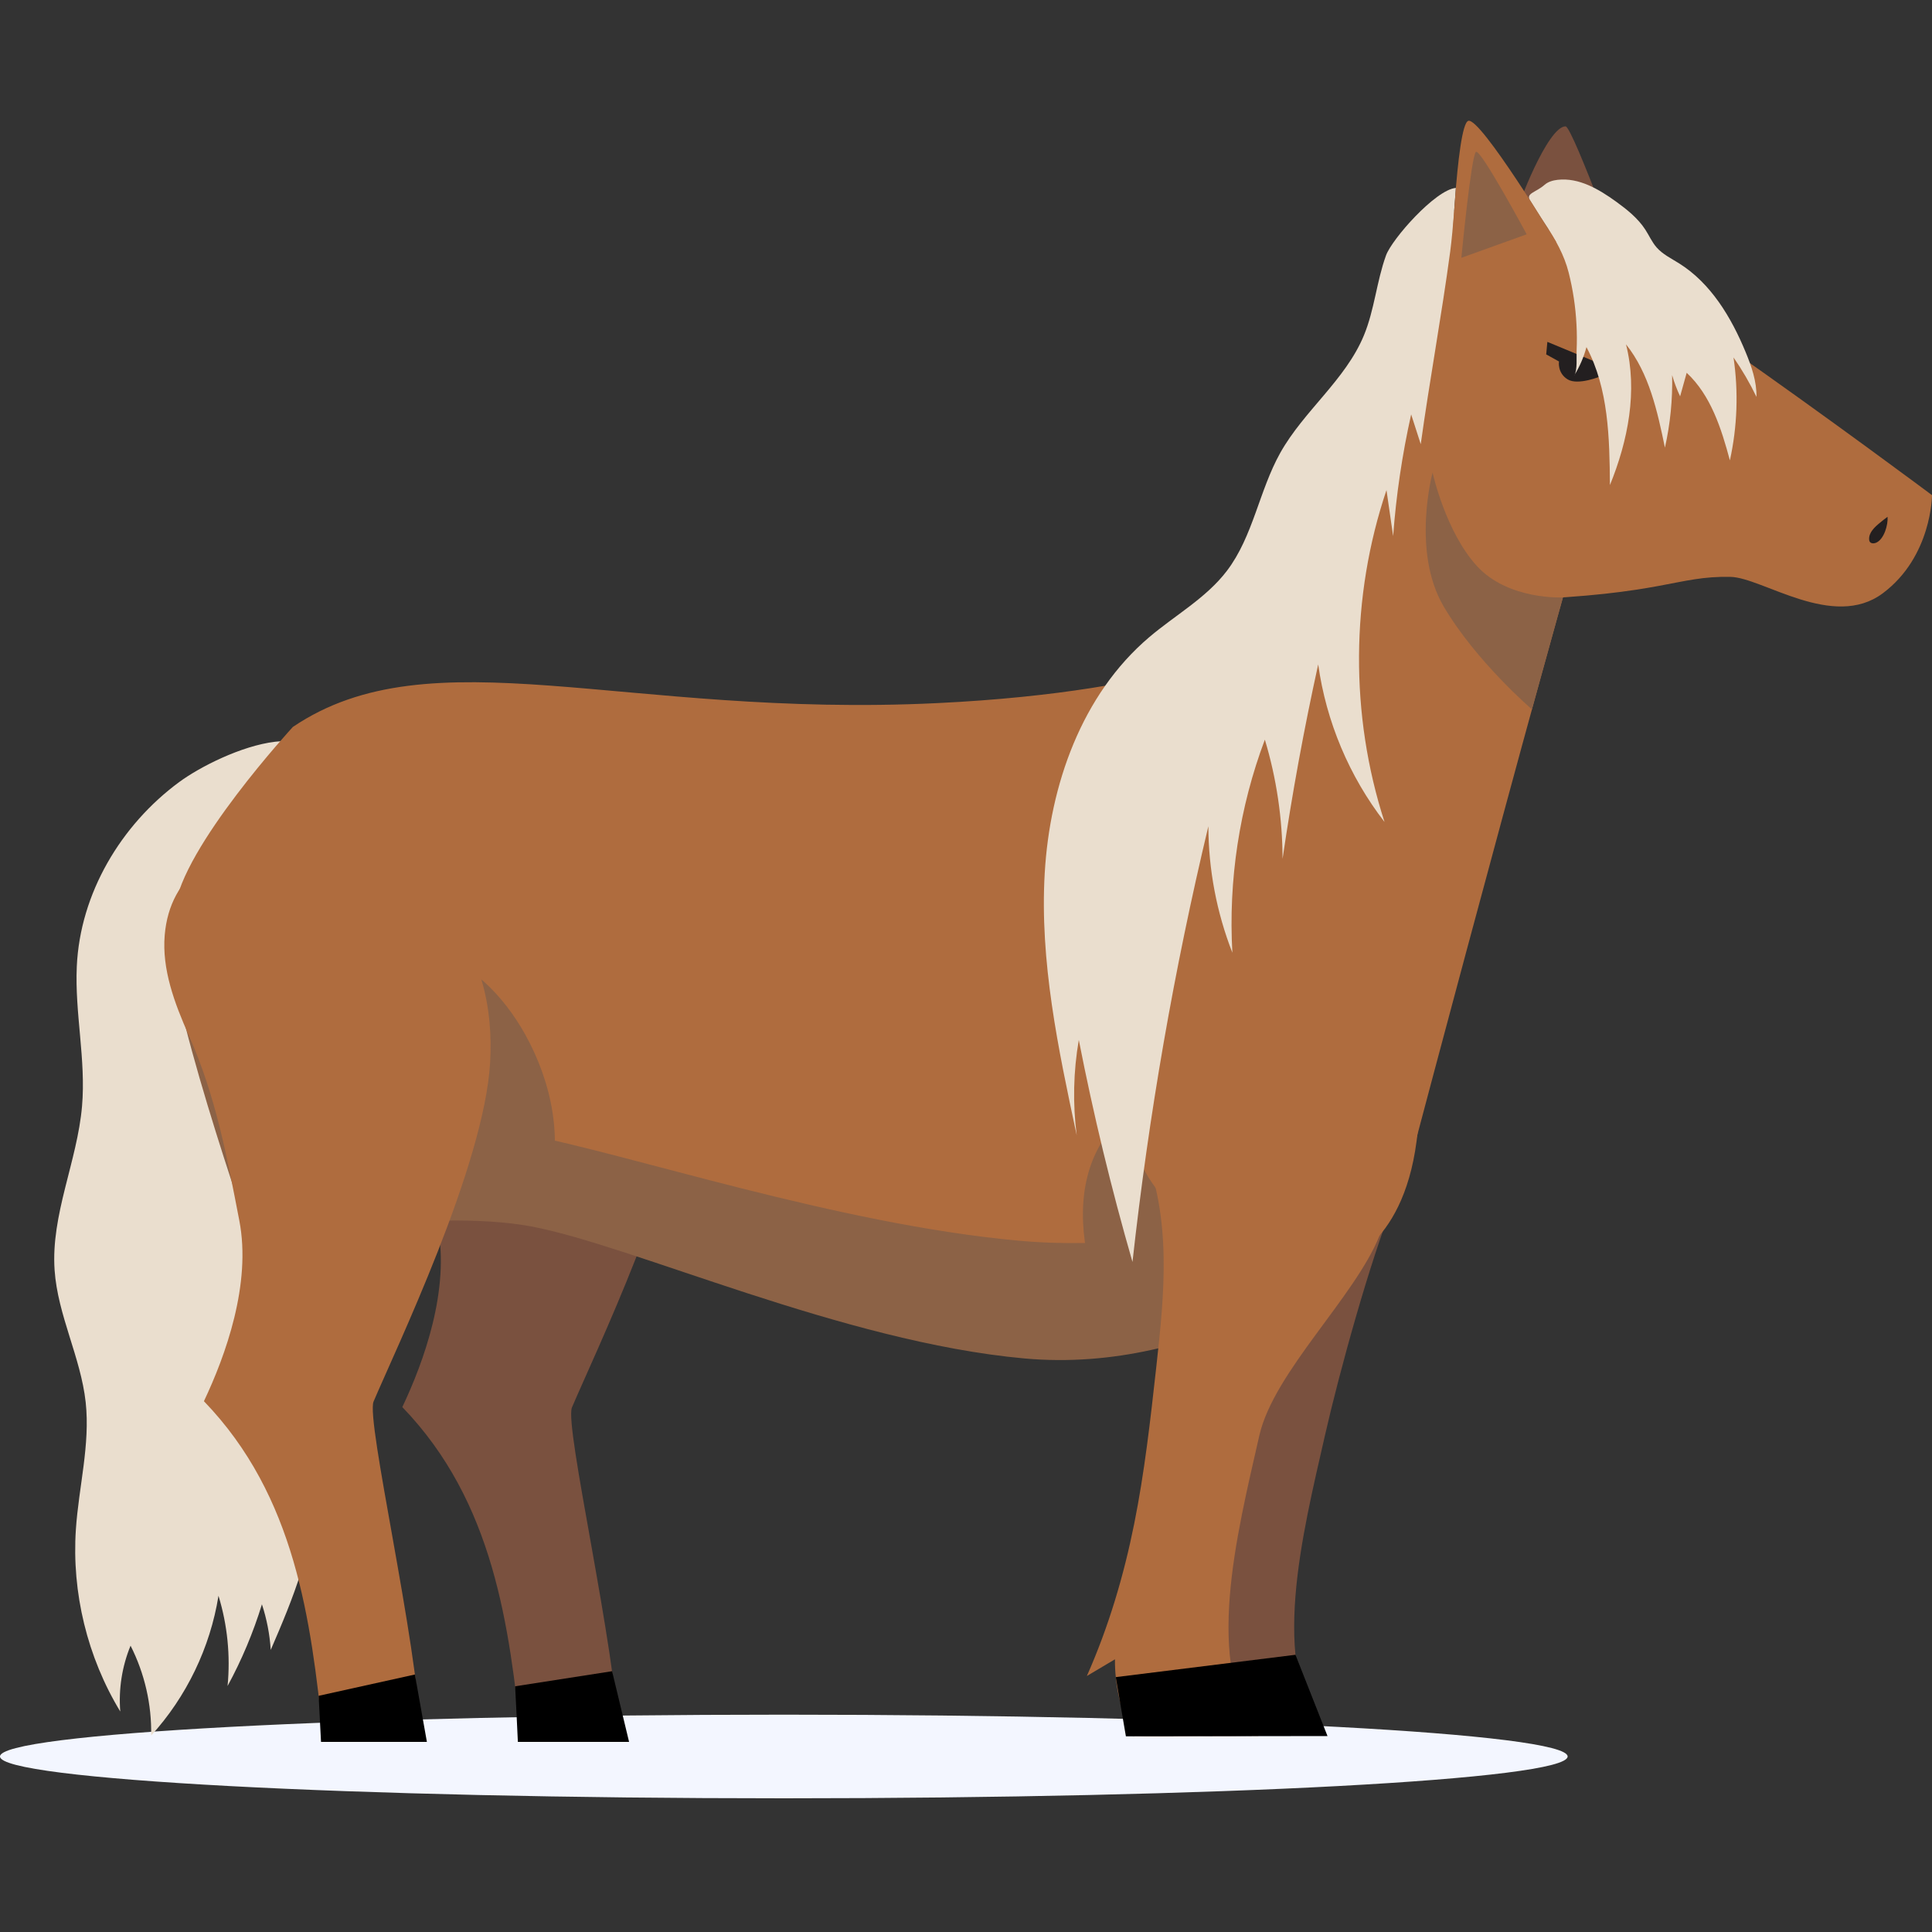 <svg width="80" height="80" viewBox="0 0 80 80" fill="none" xmlns="http://www.w3.org/2000/svg">
<rect x="0" y="0" width="80" height="80" fill="#333333" stroke="none"/>
<g clipPath="url(#clip0_166_168)">
<path d="M32.456 74.464C50.381 74.464 64.912 73.689 64.912 72.732C64.912 71.776 50.381 71.001 32.456 71.001C14.531 71.001 0 71.776 0 72.732C0 73.689 14.531 74.464 32.456 74.464Z" fill="#F3F6FF"/>
<path d="M3.18 40.018C3.092 41.948 3.563 43.878 3.397 45.802C3.199 48.097 2.102 50.296 2.261 52.594C2.39 54.467 3.343 56.199 3.548 58.064C3.739 59.818 3.26 61.568 3.142 63.328C2.966 65.95 3.617 68.623 4.98 70.87C4.905 69.945 5.053 69.002 5.406 68.144C5.988 69.29 6.285 70.58 6.259 71.865C7.722 70.26 8.703 68.223 9.047 66.078C9.417 67.282 9.545 68.56 9.423 69.814C10.009 68.737 10.486 67.602 10.846 66.431C11.047 67.042 11.169 67.678 11.211 68.319C12.126 66.195 13.059 63.987 13.004 61.675C12.959 59.79 12.258 57.981 12.073 56.105C11.753 52.87 12.973 49.658 12.877 46.409C12.773 42.911 11.163 39.329 12.33 36.03C12.66 35.096 13.203 34.236 13.402 33.265C14.295 28.902 9.135 31.12 7.419 32.384C5.006 34.162 3.317 36.994 3.18 40.016V40.018Z" fill="#EADECE"/>
<path d="M15.035 38.968C14.915 40.378 15.435 41.774 16.033 43.118C17.157 45.644 17.614 48.153 18.124 50.781C18.634 53.409 17.548 56.387 16.659 58.264C20.457 62.199 21.086 67.333 21.593 72.124C23.104 72.133 24.2 72.124 25.635 72.124C25.51 68.232 23.359 59.047 23.684 58.278C24.571 56.179 28.266 48.518 28.511 44.242C28.641 41.966 28.15 39.584 26.359 37.716C23.051 34.261 15.466 33.861 15.036 38.968H15.035Z" fill="#7A513F"/>
<path d="M57.75 49.663C56.721 52.235 55.465 56.792 54.864 59.435C53.923 63.573 52.558 68.915 54.827 71.871C53.41 71.818 51.043 71.923 49.625 71.871C49.128 70.882 48.876 69.748 48.887 68.696C48.499 68.927 48.111 69.157 47.724 69.388C48.631 67.34 49.252 65.228 49.681 63.099C50.114 60.951 50.355 58.785 50.595 56.622C50.933 53.572 51.26 50.438 50.038 47.511C49.745 46.809 49.362 46.115 49.303 45.383C49.23 44.466 49.677 43.564 50.281 42.756C51.602 40.992 53.776 39.532 56.405 38.911C58.19 38.49 58.92 46.736 57.75 49.662V49.663Z" fill="#7A513F"/>
<path d="M62.824 8.779C62.791 8.619 64.083 5.232 64.826 5.232C65.122 5.232 67.549 11.938 67.549 11.938L62.09 11.438L62.824 8.78V8.779Z" fill="#7A513F"/>
<path d="M57.415 12.963C57.415 12.963 59.07 8.584 61.319 8.248C63.216 7.965 80 20.503 80 20.503C80 20.503 79.997 23.043 77.966 24.564C75.906 26.106 72.981 23.914 71.654 23.887C69.402 23.843 68.939 24.614 62.781 24.835C55.585 25.094 57.001 15.744 57.001 15.744L57.415 12.964V12.963Z" fill="#AF6C3E"/>
<path d="M44.59 29.983C44.887 29.913 49.807 28.682 52.544 23.894C55.28 19.105 57.415 12.963 57.415 12.963C57.415 12.963 69.434 19.339 66.658 18.391C66.288 18.265 58.096 49.225 58.096 49.225L44.59 29.984V29.983Z" fill="#AF6C3E"/>
<path d="M12.126 30.102C12.126 30.102 7.533 35.087 7.239 37.628C6.946 40.169 12.211 49.746 12.211 49.746C12.211 49.746 17.794 48.672 21.998 49.454C26.201 50.236 34.9 53.169 42.426 53.853C49.953 54.537 55.404 52.355 55.404 52.355C55.404 52.355 58.07 51.751 58.657 47.255C59.243 42.759 60.215 33.034 60.215 33.034L52.441 26.433C52.441 26.433 48.883 28.626 38.816 29.114C25.832 29.745 17.867 26.221 12.127 30.101L12.126 30.102Z" fill="#AF6C3E"/>
<path d="M55.769 49.028C55.769 49.028 49.708 52.059 42.182 51.374C34.656 50.69 25.958 47.757 21.755 46.976C17.552 46.194 10.417 48.247 10.417 48.247C10.417 48.247 8.003 41.385 7.222 37.394C7.107 37.706 7.028 38 6.996 38.267C6.703 40.808 10.417 51.364 10.417 51.364C10.417 51.364 17.779 49.998 21.982 50.781C26.184 51.563 34.886 55.566 42.412 56.25C49.938 56.934 55.769 52.147 55.769 52.147V49.028Z" fill="#8C6246"/>
<path d="M22.463 49.51C22.497 49.6 22.628 49.501 22.657 49.41C23.35 47.247 22.856 44.832 21.753 42.846C20.85 41.221 19.436 39.755 17.623 39.346C18.785 41.685 18.648 44.469 18.054 47.012C17.894 47.695 17.731 48.499 18.193 49.026C18.534 49.415 19.099 49.5 19.615 49.541C20.792 49.635 21.976 49.633 23.153 49.535L22.463 49.509V49.51Z" fill="#8C6246"/>
<path d="M6.82 38.725C6.702 40.135 7.221 41.531 7.818 42.875C8.943 45.401 9.399 47.91 9.909 50.538C10.419 53.166 9.333 56.144 8.444 58.021C12.242 61.956 12.871 67.09 13.378 71.881C14.889 71.89 15.985 71.881 17.42 71.881C17.294 67.989 15.144 58.803 15.469 58.034C16.356 55.936 20.05 48.275 20.295 43.999C20.425 41.723 19.934 39.341 18.143 37.473C14.835 34.018 7.249 33.618 6.82 38.725V38.725Z" fill="#AF6C3E"/>
<path d="M44.979 51.787C44.623 49.769 44.87 47.545 46.759 45.993C46.738 47.162 47.165 48.333 47.983 49.355C48.797 50.371 49.996 51.252 50.505 52.359C50.597 52.56 50.663 52.783 50.538 52.974C50.433 53.135 50.211 53.243 49.991 53.333C49.113 53.693 47.453 54.187 46.413 53.895C45.354 53.599 45.099 52.464 44.979 51.786V51.787Z" fill="#8C6246"/>
<path d="M57.13 51.149C56.101 53.72 52.746 56.804 52.145 59.447C51.204 63.585 49.839 68.927 52.108 71.882C50.69 71.83 48.324 71.935 46.906 71.882C46.409 70.894 46.157 69.76 46.168 68.708C45.781 68.939 45.392 69.169 45.004 69.4C45.912 67.352 46.533 65.24 46.962 63.111C47.395 60.963 47.635 58.797 47.876 56.634C48.214 53.586 48.541 50.45 47.319 47.523C47.025 46.821 46.643 46.127 46.584 45.395C46.511 44.478 46.957 43.576 47.562 42.768C48.883 41.004 51.058 39.544 53.685 38.923C55.471 38.502 57.609 38.537 58.758 39.766C59.713 40.787 58.928 41.874 58.477 42.943C57.249 45.855 58.301 48.223 57.129 51.148L57.13 51.149Z" fill="#AF6C3E"/>
<path d="M64.718 24.737C64.718 24.737 62.465 24.862 61.161 23.443C59.857 22.024 59.32 19.569 59.32 19.569C59.32 19.569 58.438 22.834 59.78 25.113C61.122 27.393 63.434 29.373 63.434 29.373L64.718 24.737Z" fill="#8C6246"/>
<path d="M64.073 14.156L67.128 15.424L66.296 15.575C66.296 15.575 65.343 15.977 64.909 15.707C64.477 15.437 64.554 14.968 64.554 14.968L64.025 14.675L64.073 14.156Z" fill="#231F20"/>
<path d="M77.669 22.48C77.583 22.512 77.466 22.507 77.42 22.427C77.404 22.4 77.399 22.369 77.397 22.337C77.38 22.052 77.624 21.825 77.847 21.644C77.95 21.56 78.052 21.476 78.16 21.399C78.186 21.725 78.017 22.347 77.669 22.48Z" fill="#231F20"/>
<path d="M57.39 10.581C57.001 11.657 56.914 12.829 56.477 13.886C55.715 15.732 53.991 17.008 53.014 18.75C52.138 20.314 51.89 22.208 50.804 23.636C49.946 24.764 48.66 25.471 47.58 26.39C44.793 28.76 43.472 32.5 43.26 36.154C43.047 39.805 43.819 43.435 44.585 47.012C44.416 45.702 44.445 44.365 44.671 43.062C45.277 46.157 46.019 49.225 46.894 52.255C47.564 46.184 48.614 40.154 50.036 34.213C50.04 35.999 50.378 37.785 51.03 39.449C50.859 36.458 51.32 33.432 52.375 30.627C52.857 32.226 53.104 33.894 53.108 35.563C53.504 32.863 53.996 30.177 54.584 27.512C54.913 29.875 55.869 32.149 57.33 34.036C55.895 29.604 55.923 24.71 57.411 20.294C57.503 20.928 57.595 21.562 57.687 22.197C57.812 20.503 58.062 18.818 58.433 17.16C58.565 17.571 58.697 17.981 58.83 18.392C59.192 15.782 59.7 13.026 60.05 10.414C60.169 9.525 60.285 7.781 60.285 7.781C59.438 7.854 57.634 9.902 57.39 10.58V10.581Z" fill="#EADECE"/>
<path d="M65.185 15.548C65.41 15.183 65.582 14.786 65.692 14.373C66.609 16.096 66.647 18.135 66.664 20.085C67.415 18.244 67.817 16.187 67.33 14.259C68.29 15.461 68.629 17.029 68.941 18.535C69.162 17.551 69.263 16.541 69.239 15.533C69.326 15.834 69.436 16.128 69.57 16.412C69.66 16.086 69.751 15.761 69.842 15.437C70.842 16.369 71.277 17.743 71.631 19.063C71.939 17.667 71.99 16.216 71.781 14.801C72.14 15.319 72.459 15.866 72.732 16.435C72.743 15.795 72.529 15.175 72.284 14.583C71.689 13.143 70.845 11.729 69.524 10.903C69.201 10.7 68.847 10.531 68.597 10.245C68.404 10.026 68.287 9.752 68.128 9.507C67.823 9.037 67.374 8.679 66.919 8.349C66.204 7.832 65.375 7.345 64.498 7.446C64.303 7.468 64.104 7.524 63.956 7.654C63.6 7.967 63.172 8.006 63.353 8.289C63.506 8.527 63.787 8.991 63.941 9.216C64.419 9.922 64.776 10.575 64.956 11.289C65.132 11.989 65.24 12.705 65.278 13.425C65.298 13.785 65.3 14.147 65.284 14.507C65.273 14.766 65.324 15.327 65.188 15.549L65.185 15.548Z" fill="#EADECE"/>
<path d="M60.073 11.403C60.073 11.403 60.295 5.163 60.799 5.004C61.301 4.844 64.437 10.021 64.437 10.021L60.058 11.449L60.073 11.402V11.403Z" fill="#AF6C3E"/>
<path d="M60.512 10.675C60.512 10.675 60.921 6.409 61.118 6.288C61.316 6.167 63.217 9.702 63.217 9.702L60.513 10.675H60.512Z" fill="#8C6246"/>
<path d="M13.194 70.22L13.293 72.129H17.677L17.18 69.338L13.194 70.22Z" fill="black"/>
<path d="M21.33 69.824C21.339 69.889 21.444 72.129 21.444 72.129H26.049L25.345 69.201L21.331 69.826L21.33 69.824Z" fill="black"/>
<path d="M46.202 69.446L46.621 71.897L54.969 71.886L53.642 68.521L46.202 69.446Z" fill="black"/>
</g>
<defs>
<clipPath id="clip0_166_168">
<rect width="80" height="80" fill="white"/>
</clipPath>
</defs>
</svg>
